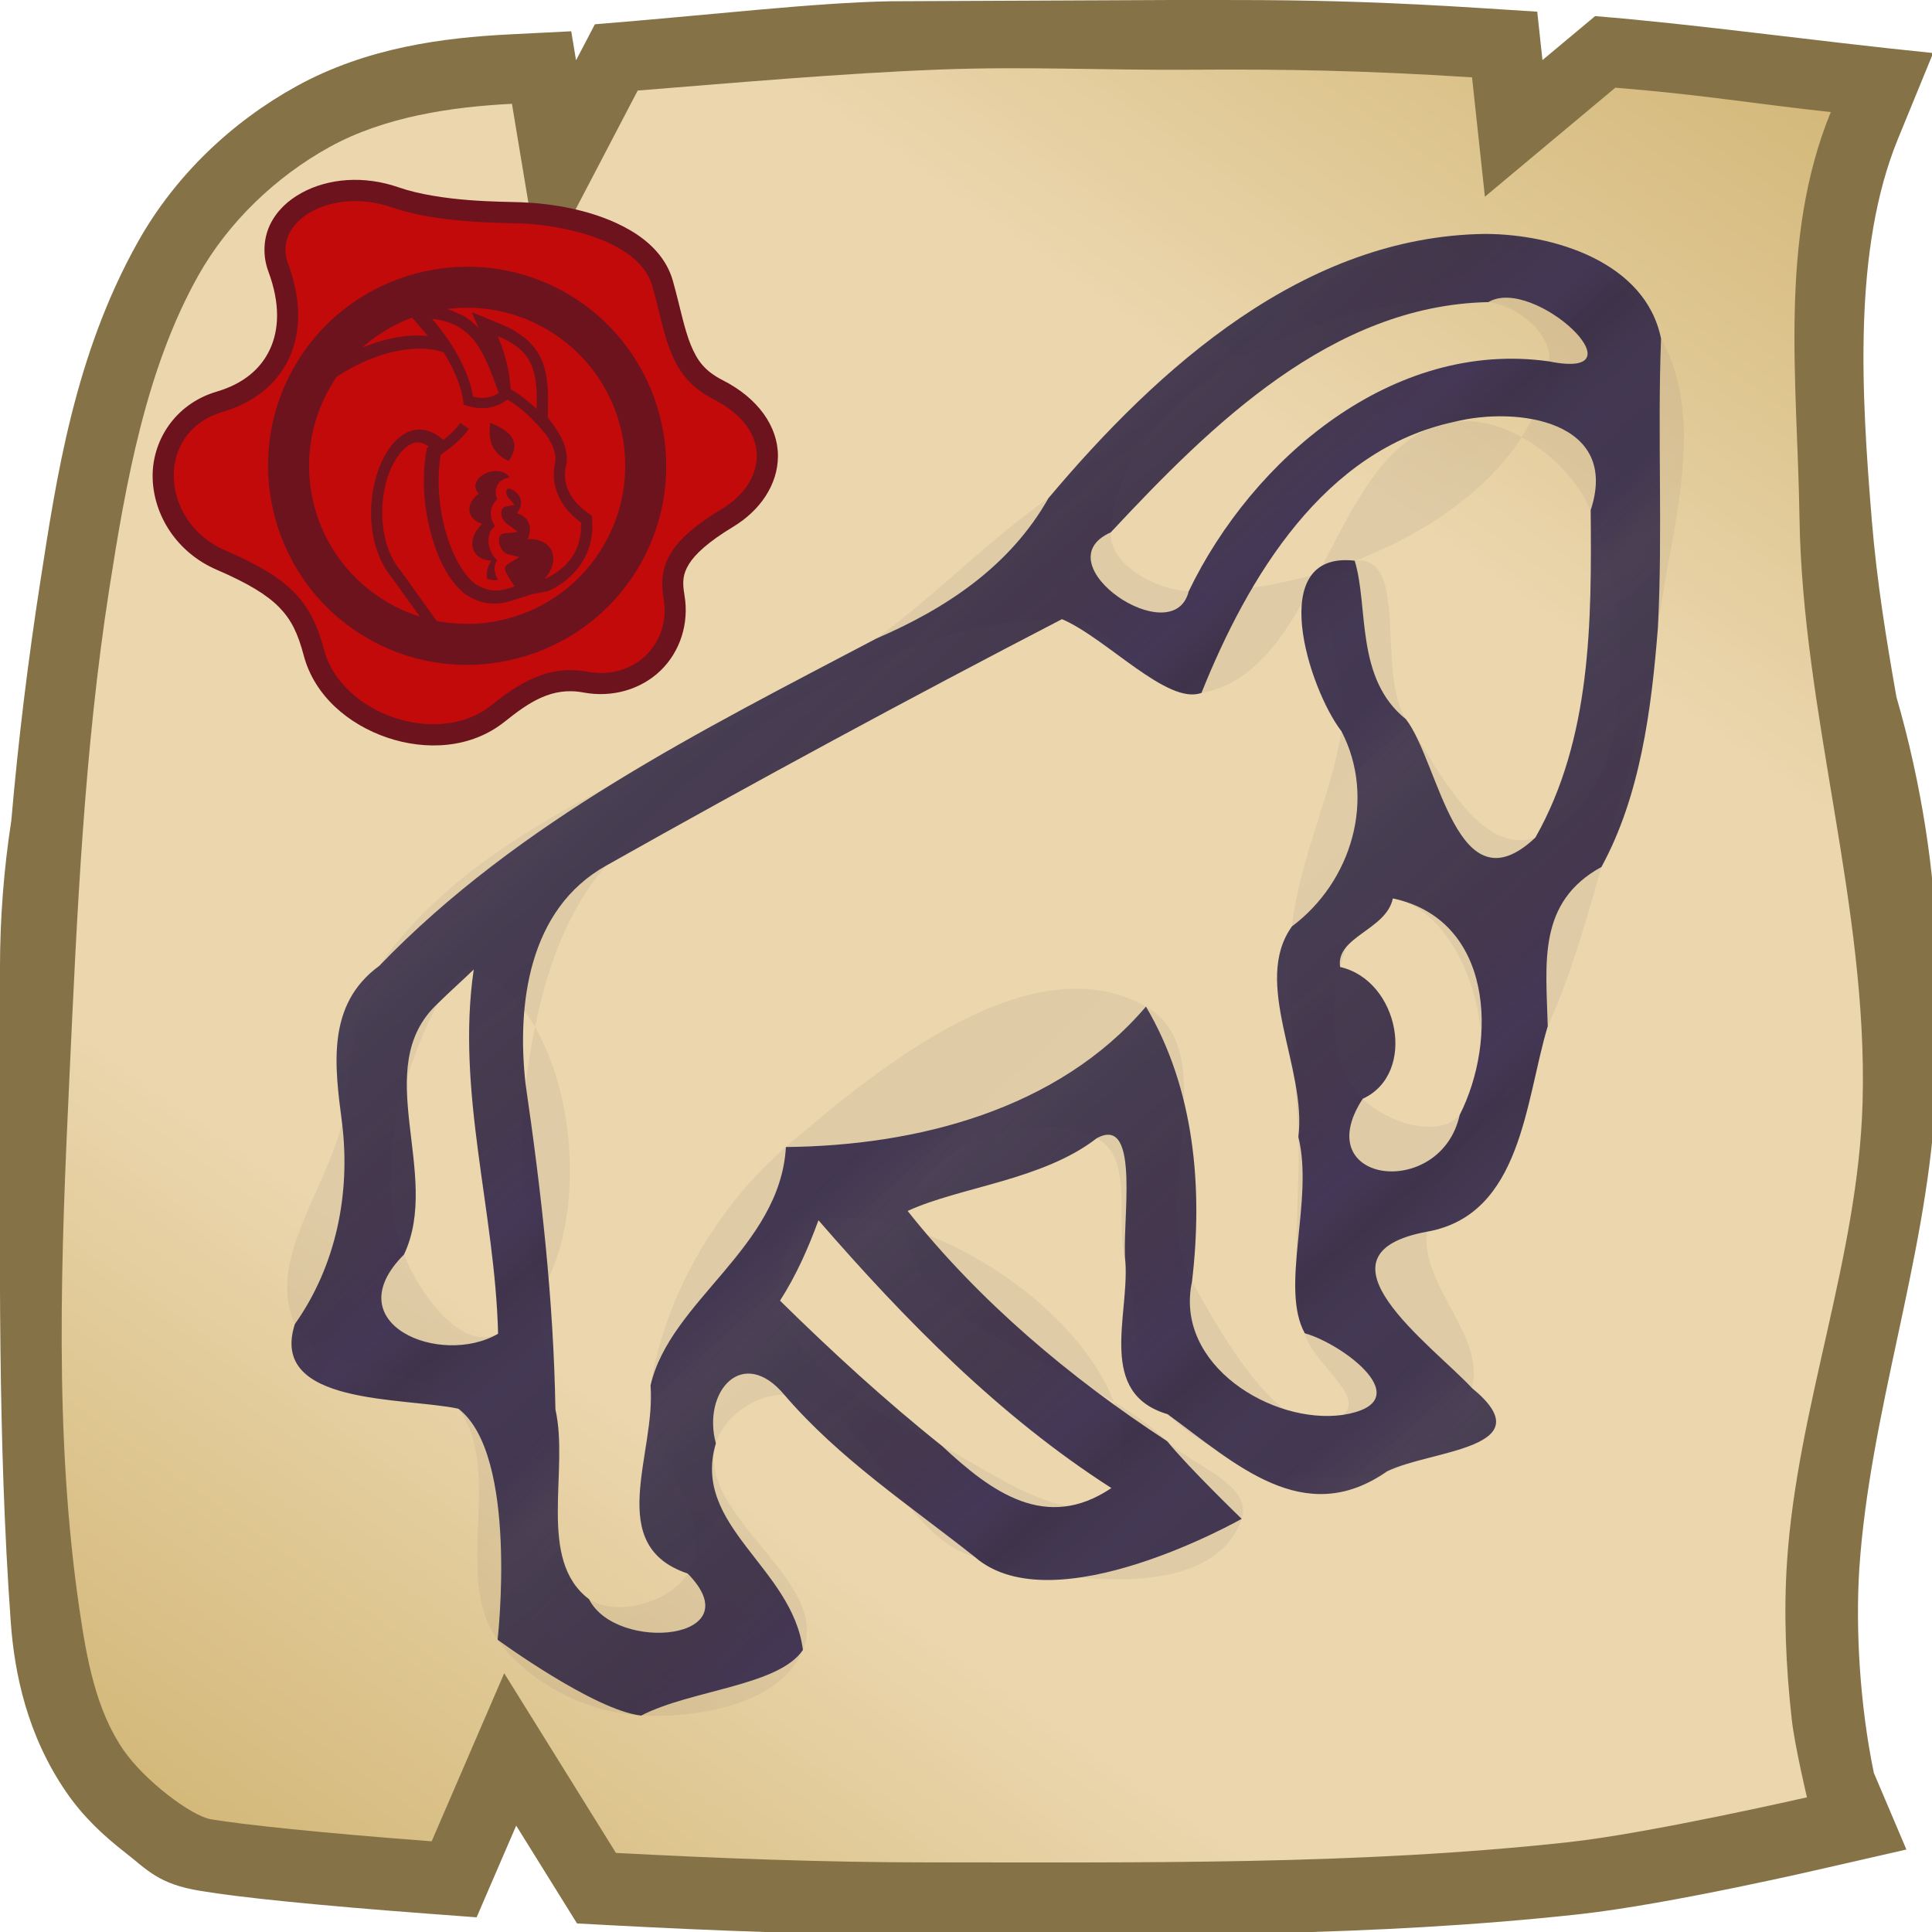 <svg height="500" viewBox="0 0 132.292 132.292" width="500" xmlns="http://www.w3.org/2000/svg" xmlns:xlink="http://www.w3.org/1999/xlink"><linearGradient id="a" gradientUnits="userSpaceOnUse" x1="116.132" x2="22.669" y1="0" y2="132.292"><stop offset="0" stop-color="#d3b879"/><stop offset=".25" stop-color="#ebd6ad"/><stop offset=".5" stop-color="#ebd6ad"/><stop offset=".75" stop-color="#ebd6ad"/><stop offset="1" stop-color="#d3b879"/></linearGradient><filter id="b" color-interpolation-filters="sRGB" height="1.005" width="1.005" x="-.003" y="-.002"><feGaussianBlur stdDeviation=".372"/></filter><linearGradient id="c" gradientUnits="userSpaceOnUse" spreadMethod="repeat" x1="146.23" x2="236.621" y1="133.8" y2="235.09"><stop offset="0" stop-color="#2e2442"/><stop offset=".125" stop-color="#342a4b"/><stop offset=".25" stop-color="#322848"/><stop offset=".375" stop-color="#322947" stop-opacity=".95"/><stop offset=".5" stop-color="#322a46" stop-opacity=".98"/><stop offset=".75" stop-color="#2e2442" stop-opacity=".97"/><stop offset=".906" stop-color="#34284e"/><stop offset="1" stop-color="#2e2442"/></linearGradient><filter id="d" color-interpolation-filters="sRGB" height="1.006" width="1.006" x="-.003" y="-.003"><feGaussianBlur stdDeviation=".352"/></filter><filter id="e" color-interpolation-filters="sRGB" height="1.009" width="1.009" x="-.004" y="-.004"><feGaussianBlur stdDeviation=".123"/></filter><filter id="f" color-interpolation-filters="sRGB" height="1.035" width="1.037" x="-.019" y="-.017"><feGaussianBlur stdDeviation="2.789"/></filter><path d="m250.471 499.983c51.835.039 104.538.441 157.504-5.348 23.527-2.571 63.666-11.943 63.666-11.943l20.957-4.789-8.406-19.797c-3.626-17.49-4.76-37.133-3.756-52.852 2.741-40.111 16.933-78.897 19.564-119.016.828-12.623.691-24.469.344-42.18-.347-17.711-3.704-41.244-10.317-63.953-2.609-14.831-5.05-29.754-6.35-45.516-2.711-32.883-4.959-70.153 6.762-98.752l9.072-22.131c-31.313-3.172-61.138-7.435-87.342-9.543l-13.605 11.365-1.35-12.51-15.117-.967c-21.868-1.39-38.846-1.919-56.314-2.025-5.823-.036-16.508-.027-22.639-.027l-72.837.327c-19.69.327-47.169 3.598-76.591 5.948l-4.609 8.811-.258.496-1.246-7.498-16.018.805c-16.981.856-36.821 3.38-54.957 13.381-16.734 9.228-31.341 23.054-40.965 40.189-16.466 29.318-21.106 61.291-25.148 87.197-3.249 20.824-5.799 41.628-7.584 62.336-1.944 12.576-2.924 25.282-2.933 38.008l.001 27.979c.014 46.729-.629 93.964 2.793 141.27.941 13.005 4.17 29.035 14.33 43.824 4.451 6.479 9.806 11.404 15.326 15.693 5.506 4.279 8.509 8.111 19.365 9.824 9.832 1.663 30.066 3.742 58.57 5.875l12.771.959 10.229-23.693 15.715 25.273 9.365.502c25.465 1.348 54.433 2.491 81.955 2.473z" fill="#857347" stroke-width="3.78" transform="scale(.265)"/><path d="m43.667 6.199-6.649 12.723-1.963-11.814c-4.152.209-8.735.888-12.484 2.956-3.665 2.021-6.931 5.135-8.988 8.796-3.594 6.399-4.968 14.212-6.101 21.472-1.724 11.049-2.209 22.267-2.729 33.439-.565 12.142-1.075 24.438.693 36.464.487 3.314 1.111 6.835 3.004 9.59 1.45 2.11 4.687 4.544 6.008 4.751 2.083.354 7.611.944 15.101 1.505l4.967-11.508 7.651 12.304c6.689.354 14.283.654 21.43.649 14.614-.01 29.291.201 43.819-1.387 5.496-.601 16.303-3.069 16.303-3.069s-.84-3.54-1.041-5.344c-.4-3.586-.562-7.22-.321-10.821.708-10.588 4.876-20.805 5.172-31.413.374-13.426-4.117-26.631-4.321-40.061-.141-9.278-1.441-19.011 2.143-27.756-5.568-.608-8.703-1.18-14.752-1.67l-8.932 7.465-.881-8.173c-7.611-.484-12.854-.566-19.284-.522-5.85.04-11.266-.236-17.112-.015-6.769.256-14.283.929-20.733 1.44z" fill="url(#a)" stroke-width="4.763"/><g><path d="m382.605 57.701c-46.77.546-84.423 34.435-112.892 68.255-9.931 17.571-26.335 28.482-44.491 36.294-45.336 23.866-92.449 47.218-128.434 84.574-13.711 10.006-11.542 25.813-9.626 40.551 2.252 18.224-1.5 36.907-12.188 52.02-6.799 21.08 28.052 18.836 42.256 21.865 15.628 11.934 10.128 59.693 10.128 59.693s24.926 18.24 37.102 19.598c12.807-6.647 35.581-7.651 41.794-16.964-2.681-21.351-28.891-31.986-22.494-53.364-3.595-13.423 6.964-25.418 17.722-12.525 14.137 16.48 32.267 28.475 49.2 41.874 20.388 17.739 68.943-9.859 68.943-9.859s-13.747-13.262-19.25-20.063c-25.088-16.378-48.466-36.057-67.065-59.492 13.591-6.247 34.866-7.928 48.87-18.792 11.636-6.379 6.295 22.765 7.41 32.122.915 14.089-7.314 33.792 10.894 39.19 17.456 12.723 35.188 29.797 56.74 14.747 11.097-5.498 41.037-5.84 21.894-21.52-10.483-11.247-43.044-34.546-11.626-40.381 24.565-4.345 25.393-33.834 31.222-53.093-.417-16.303-2.772-32.027 13.88-41.166 10.061-18.432 12.915-40.741 14.577-61.701 1.294-24.911-.138-49.943.818-74.806-3.985-19.821-27.762-27.01-45.385-27.057zm.76 17.621c11.71-6.969 40.852 20.44 15.703 15.317-40.268-5.733-76.535 24.995-93.116 59.381-3.946 15.994-38.14-7.167-20.156-15.202 25.879-27.719 57.113-58.673 97.569-59.496zm26.437 53.775c.266 28.59.236 58.983-14.289 84.586-20.347 19.179-24.769-19.276-33.424-30.568-13.226-10.562-9.591-29.016-13.262-40.981-23.149-2.626-11.984 32.894-3.408 44.096 9.018 17.412 2.64 38.853-12.803 50.397-10.431 14.558 3.874 36.564 1.657 54.417 4.05 16.202-4.865 38.91 1.66 50.722 9.827 2.712 30.203 17.861 9.814 21.094-18.165 2.562-43.6-12.897-38.955-34.449 2.86-24.122.686-49.761-11.903-71.052-22.719 26.67-59.248 35.957-93.029 36.281-1.501 26.102-29.966 39.715-34.976 61.608 1.412 17.699-12.093 41.342 9.587 48.593 16.959 17.277-18.436 20.577-25.493 6.628-13.54-10.225-5.059-33.191-8.675-49.008-.473-28.213-3.646-56.206-7.713-84.088-2.312-20.578.774-45.185 20.747-56.397 38.88-21.906 78.204-43.172 117.853-63.732 11.536 4.914 27.277 22.335 36.054 19.046 11.914-29.738 31.619-62.896 65.38-70.045 16.116-4.056 42.828-.303 35.178 22.855zm-51.122 100.301c25.956 5.507 27.077 36.606 17.28 55.954-4.911 22.08-39.374 17.815-25.062-4.176 14.155-6.489 9.383-30.61-5.829-34.053-1.237-7.792 11.985-9.595 13.611-17.725zm-237.486 18.377c-4.612 31.569 5.543 62.658 6.291 94.115-14.944 8.677-42.143-2.636-24.305-20.476 9.839-20.865-9.018-48.245 8.658-64.796 3.043-3.028 6.272-5.859 9.356-8.843zm89.076 64.791c22.439 25.842 46.73 50.635 75.693 69.195-16.854 11.342-30.887 1.141-43.778-10.892-14.659-11.691-28.488-24.386-41.849-37.53 4.16-6.479 7.298-13.556 9.934-20.773z" fill="url(#c)" filter="url(#b)" opacity=".95" transform="matrix(.265 0 0 .265 .322 .727)"/><g stroke-width="3.451" transform="matrix(.251 .146 -.146 .251 112.781 31.052)"><path d="m-233.658 75.061c-.007-0-.013.002-.019.002-9.801-.033-19.586 4.045-25.453 7.139-2.164 1.141-6.144 3.469-11.113 5.861-4.969 2.392-10.809 4.743-15.711 5.691-8.621 1.667-15.498 6.523-19.209 12.67-1.855 3.073-2.938 6.566-2.654 10.18.284 3.614 2.124 7.229 5.199 9.756 6.306 5.181 9.108 10.644 9.559 15.74.45 5.097-1.375 10.163-5.822 14.863-7.207 7.618-7.35 18.064-2.717 25.406s13.66 12.143 23.828 10.92c8-.962 13.238-.84 17.146.234 3.909 1.074 6.87 3.042 10.754 6.924 6.993 6.988 17.367 8.74 26.744 6.846 9.377-1.894 18.384-7.646 22.072-17.201 2.619-6.784 5.458-12.727 12.521-15.238 6.74-2.395 11.486-7.613 13.189-13.656 1.703-6.043.357-12.891-4.096-18.219h-.002c-2.081-2.489-2.804-4.139-2.744-6.83.059-2.691 1.272-6.802 4.58-12.832 3.518-6.415 4.197-13.87.701-19.834-3.496-5.964-10.904-9.345-20.152-8.828-4.811.269-7.527-.94-10.758-3.416-3.23-2.476-6.652-6.46-11.188-10.883v-.002c-4.075-3.973-9.522-5.272-14.656-5.293zm-.041 9.975c.001 0.0.001-0.0.002 0 3.53.015 6.065.835 7.732 2.461 4.124 4.022 7.603 8.224 12.084 11.658 4.481 3.434 10.286 5.857 17.381 5.461 6.784-.379 9.655 1.634 10.99 3.912 1.335 2.278 1.398 5.912-.84 9.992-3.7 6.745-5.693 12.197-5.809 17.408-.115 5.211 2.019 9.803 5.064 13.447 2.458 2.941 2.974 6.186 2.148 9.117-.826 2.931-3.001 5.567-6.928 6.963h-.002c-11.082 3.94-15.666 13.746-18.484 21.045-2.169 5.619-8.003 9.654-14.742 11.016-6.739 1.361-13.756-.163-17.719-4.123-4.56-4.558-9.317-7.88-15.162-9.486s-12.395-1.554-20.98-.521c-6.417.772-11.636-2.273-14.201-6.338s-2.863-8.588 1.527-13.229c6.054-6.399 9.232-14.442 8.512-22.596s-5.265-16.083-13.16-22.57c-1.196-.982-1.505-1.753-1.59-2.83-.085-1.077.247-2.581 1.25-4.242 2.005-3.322 6.62-6.882 12.564-8.031 6.388-1.235 12.773-3.914 18.145-6.5 5.372-2.586 9.848-5.185 11.438-6.023 4.805-2.534 14.044-6.016 20.779-5.99z" fill="#6c131e" stroke-width="3.451"/><path d="m-233.678 80.048c-8.271-.033-17.788 3.75-23.126 6.565-3.754 1.979-16.913 9.855-28.203 12.039-14.565 2.816-22.986 16.835-14.445 23.854 14.202 11.668 14.693 26.785 4.192 37.885-11.597 12.258.307 29.942 16.892 27.947 16.585-1.995 23.579.144 32.023 8.583 10.956 10.948 34.781 6.55 40.639-8.624 2.719-7.042 6.43-14.915 15.503-18.141 10.667-3.791 13.847-15.709 6.937-23.978-5.127-6.134-5.718-12.484 1.29-25.259 5.756-10.494 1.232-22.179-14.8-21.283-11.907.665-17.046-7.264-25.706-15.709-2.871-2.8-6.863-3.86-11.195-3.877z" fill="#c20a0a" stroke-width="34.422"/><path d="m-239.052 95.443c-25.861 0-46.971 21.1-46.971 46.963 0 25.863 21.108 46.973 46.971 46.973 25.862 0 46.971-21.11 46.971-46.973 0-25.862-21.109-46.963-46.971-46.963z" fill="#6c131e" stroke-width="3.451"/><path d="m-239.052 105.151c-20.609 0-37.257 16.647-37.257 37.257 0 20.609 16.648 37.265 37.257 37.265 20.608 0 37.265-16.655 37.265-37.264 0-20.609-16.656-37.257-37.265-37.257z" fill="#c20a0a" stroke-width="34.422"/><path d="m-920.529 467.439c-5.589 1.055-11.31 2.761-17.285 5.223l-28.514 11.748 29.244 9.789c3.267 1.094 6.497 2.29 9.672 3.572-17.47 7.749-32.362 21.944-43.494 36.01-7.715 9.748-14.675 20.618-20.279 32.24l-.961 1.996-.152 2.211c-.239 3.487-.373 7.027-.373 10.617 0 84.087 68.227 152.342 152.314 152.342 11.539 0 22.789-1.287 33.604-3.715l33.656-7.559-69.568-31.293-.406-.146c-27.952-10.121-47.951-42.215-52.67-69.473-2.359-13.629-.622-25.449 3.113-31.566 3.181-5.209 6.959-7.811 15.545-7.104l-.822 2.236 1.557 4.039c8.9 23.099 23.903 44.201 40.604 60.449 16.7 16.248 34.732 28.041 52.916 30.49l.574.078.58.019c.691.024 1.354.005 2.01-.031 11.157.437 24.263-3.744 34.344-14.893l13.803-15.26 10.809-9.324c13.695-19.039 20.019-46.784 3.107-72.885l-3.023-4.668-5.539-.527c-19.538-1.857-32.27-12.071-36.529-25.645-4.103-13.076-15.354-20.644-27.186-25.918l-8.896-3.967-3.377-6.123c-8.033-14.566-15.583-26.768-26.814-35.123-6.377-4.744-14.098-8.057-22.959-9.553l-11.684-.898c-4.111.053-8.346.445-12.746 1.049l-27.918 3.828 12.482 9.268c-5.471-1.649-11.19-2.718-17.207-2.725z" fill="#6c131e" filter="url(#d)" stroke-width="3.451" transform="matrix(.265 0 0 .265 -16.707 -11.275)"/><path d="m-245.156 112.107c-.919.011-1.927.102-3.008.25 3.629 2.694 6.726 5.956 8.897 9.284.218 0 .436.002.653.006 2.378.051 4.671.383 7.005.948-2.066-3.746-3.941-6.606-6.246-8.321-1.819-1.353-3.957-2.128-6.913-2.166-.127-.002-.257-.002-.388 0zm-12.065 3.022c-.096-0-.192.001-.289.003-1.849.041-3.865.516-6.168 1.465 7.395 2.476 14.083 6.643 17.626 11.002 2.419-.675 3.875-1.937 4.799-3.793-4.575-3.868-8.224-6.763-11.84-7.978-1.338-.45-2.69-.699-4.128-.7zm-.027 6.948c-5.189.89-10.435 5.313-13.959 9.766-1.91 2.413-3.634 5.109-5.011 7.963-.059.859-.091 1.726-.091 2.601 0 20.609 16.648 37.264 37.257 37.264 2.827 0 5.579-.315 8.224-.909l-9.979-4.489c-17.591-6.369-22.746-37.446-6.17-34.338.768-1.864 1.306-3.689 1.45-5.458l2.452.201c-.222 2.711-1.162 5.329-2.373 7.89-.096.268-.194.543-.288.798 4.323 11.22 14.976 21.152 22.311 22.14.12.004.251 0.0.389-.011 2.24.136 4.72-.556 6.872-2.936l1.051-1.162-1.379-.745c-.857-.463-1.881-.934-2.391-1.438-.255-.252-.368-.457-.405-.684-.037-.227-.017-.556.294-1.129l1.405-2.587-2.828.819c-.83.24-2.278-.399-3.057-1.41-.39-.505-.58-1.041-.577-1.427.003-.387.095-.675.625-1.06l2.561-1.859-3.144-.358c-1.313-.15-2.155-.877-2.523-1.619-.369-.742-.304-1.327.181-1.752l1.607-1.406-2.022-.685c-.884-.3-1.355-.994-1.363-1.399-.004-.181.031-.351.242-.589 1.439-.315 2.798-.059 3.697.839.81.809 1.099 1.991.918 3.269 1.125-.297 2.236-.212 3.174.329 1.229.709 1.928 2.065 2.063 3.681 2.002-1.334 4.232-1.675 5.958-.68 2.036 1.174 2.812 3.885 2.212 6.812 3.158-4.391 4.552-9.967.739-15.853-6.151-.585-10.753-4.038-12.28-8.903-.662-2.108-2.801-3.774-5.528-4.989l-.01.028c-3.915-1.425-7.315-2.284-10.873-2.466l.01.021c-.302-.012-.601-.021-.89-.023-1.255 3.011-3.773 5.252-7.56 6.062l-.777.166-.471-.64c-1.871-2.544-5.427-5.324-9.741-7.644zm20.563 8.59c3.676-.01 5.907 1.529 5.54 5.851-4.718.446-6.836-2.196-8.302-5.612.988-.152 1.914-.236 2.762-.239zm6.372 8.735-.001.001c.488.009.94.131 1.318.37-.199.145-.381.3-.547.466-.691.69-1.065 1.596-1.047 2.467.024 1.227.694 2.262 1.669 2.97-.413 1.067-.323 2.298.185 3.32.502 1.009 1.388 1.879 2.541 2.422-.19.443-.312.904-.316 1.36-.008 1.107.445 2.112 1.089 2.947.894 1.16 2.22 2.098 3.689 2.357-.024.287-.027.57.018.843.138.848.594 1.535 1.103 2.038.449.444.947.776 1.422 1.052-.835.631-1.634.929-2.451 1.025-.858-1.045-1.278-2.512-1.239-4.14-1.549.813-3.187.942-4.491.19-1.931-1.114-2.553-3.822-1.736-6.625-1.492.365-2.913.121-3.842-.807-1.168-1.167-1.256-3.11-.408-4.996-.484-.081-.916-.285-1.254-.622-1.159-1.158-.76-3.434.892-5.084 1.032-1.031 2.31-1.574 3.405-1.553z" fill="#c20a0a" filter="url(#e)" stroke-width="21"/></g><path d="m382.605 57.701c-43.974.136-76.951 42.919-112.892 68.255-15.643 11.027-29.063 24.967-44.491 36.294-41.319 30.336-99.037 42.581-128.434 84.574-7.967 11.381-6.437 27.029-9.626 40.551-4.088 17.334-19.638 35.843-12.188 52.02 6.634 14.405 32.904 9.057 42.256 21.865 11.901 16.3-1.704 43.343 10.128 59.693 8.2 11.331 23.133 18.897 37.102 19.598 15.016.754 36.034-3.076 41.794-16.964 7.395-17.831-27.798-34.803-22.494-53.364 1.987-6.955 10.496-12.85 17.722-12.525 21.514.968 28.512 35.891 49.2 41.874 22.301 6.45 61.376 12.088 68.943-9.859 3.021-8.762-12.569-13.639-19.25-20.063-21.539-20.713-72.393-30.088-67.065-59.492 3.112-17.173 33.459-26.983 48.87-18.792 9.703 5.157 4.703 21.472 7.41 32.122 3.34 13.141 1.226 29.683 10.894 39.19 13.934 13.701 37.861 19.794 56.74 14.747 9.886-2.643 19.294-11.622 21.894-21.52 3.558-13.548-13.381-26.484-11.626-40.381 2.573-20.369 22.693-34.417 31.222-53.093 6.016-13.172 9.898-27.243 13.88-41.166 5.812-20.318 12.017-40.724 14.577-61.701 3.022-24.753 13.016-53.056.818-74.806-8.616-15.362-27.772-27.112-45.385-27.057zm.76 17.621c7.266.822 16.452 8.043 15.703 15.317-3.771 36.619-56.331 60.826-93.116 59.381-8.409-.33-20.57-6.797-20.156-15.202 1.878-38.046 59.718-63.779 97.569-59.496zm26.437 53.775c11.494 26.183 12.75 75.284-14.289 84.586-14.277 4.911-25.258-17.869-33.424-30.568-7.766-12.076.996-42.671-13.262-40.981-14.64 1.734-1.017 29.549-3.408 44.096-2.812 17.103-10.915 33.168-12.803 50.397-1.977 18.039 1.084 36.279 1.657 54.417.534 16.908-2.264 34.267 1.66 50.722 1.799 7.544 16.029 16.456 9.814 21.094-13.892 10.367-30.548-19.29-38.955-34.449-11.646-21.001 8.979-59.193-11.903-71.052-28.943-16.437-67.856 14.506-93.029 36.281-17.86 15.449-31.196 38.298-34.976 61.608-2.643 16.297 18.368 34.612 9.587 48.593-4.67 7.435-18.104 11.37-25.493 6.628-13.962-8.961-6.469-32.566-8.675-49.008-3.742-27.897-11.377-56.181-7.713-84.088 2.607-19.86 7.633-41.256 20.747-56.397 29.239-33.759 73.193-63.515 117.853-63.732 13.592-.066 22.651 21.304 36.054 19.046 31.495-5.307 33.678-66.163 65.38-70.045 13.88-1.7 29.558 10.05 35.178 22.855zm-51.122 100.301c19.213 3.45 30.125 41.255 17.28 55.954-5.573 6.377-19.06 1.8-25.062-4.176-8.161-8.125-8.596-22.874-5.829-34.053 1.79-7.231 6.279-19.042 13.611-17.725zm-237.486 18.377c29.275 11.469 34.342 79.912 6.291 94.115-9.451 4.785-20.485-10.595-24.305-20.476-7.858-20.324-1.273-45.4 8.658-64.796 1.956-3.82 5.36-10.409 9.356-8.843zm89.076 64.791c33.556-6.526 91.848 39.069 75.693 69.195-7.106 13.253-30.492-3.849-43.778-10.892-16.555-8.776-38.184-19.154-41.849-37.53-1.501-7.527 2.399-19.308 9.934-20.773z" fill="url(#c)" filter="url(#f)" opacity=".25" transform="matrix(.265 0 0 .265 .322 .727)"/></g></svg>